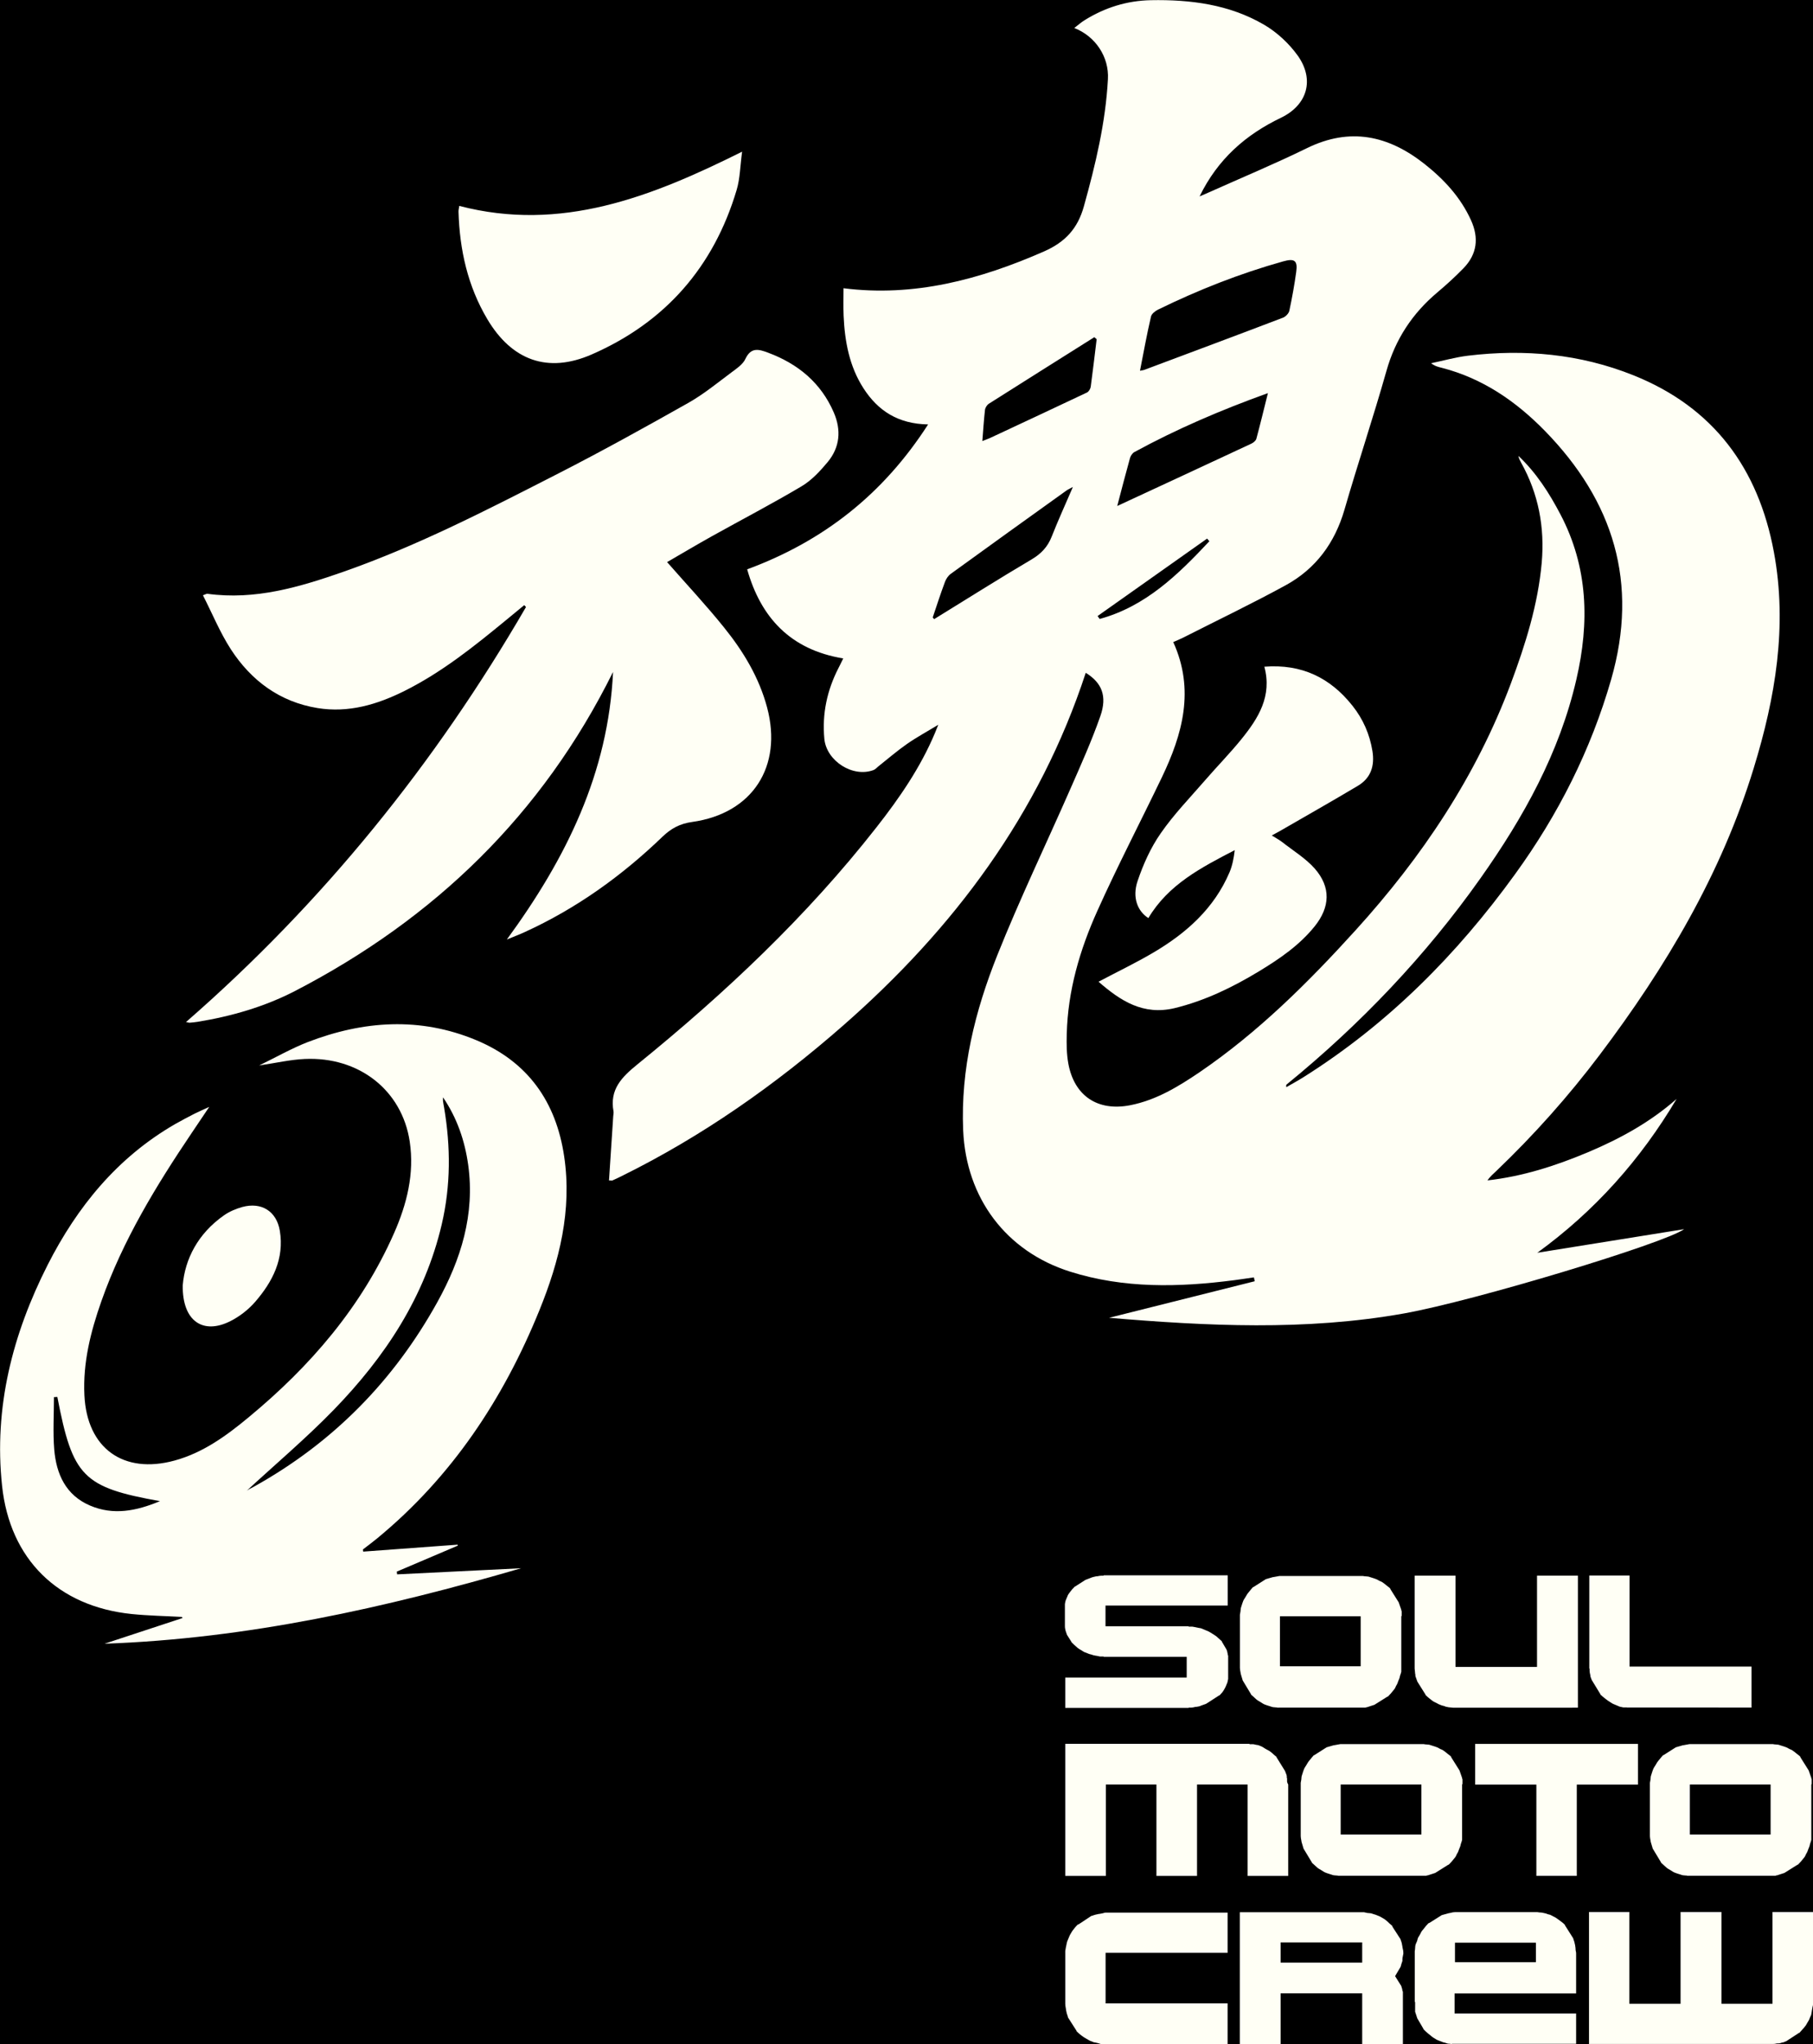 <?xml version="1.0" encoding="utf-8"?>
<!-- Generator: Adobe Illustrator 24.0.2, SVG Export Plug-In . SVG Version: 6.00 Build 0)  -->
<svg version="1.1" xmlns="http://www.w3.org/2000/svg" xmlns:xlink="http://www.w3.org/1999/xlink" x="0px" y="0px"
	 viewBox="0 0 1928.8 2175" style="enable-background:new 0 0 1928.8 2175;" xml:space="preserve">
<style type="text/css">
	.st0{fill:#FFFFF5;}
	.st1{fill:none;stroke:#000000;stroke-width:10;stroke-miterlimit:10;}
</style>
<g id="Layer_1">
</g>
<g id="Layer_2">
	<rect x="-143.5" y="-460.3" width="2238.2" height="2838.2"/>
	<g>
		<g>
			<path class="st0" d="M1133.3,1817.1V1785h129.2v-22h-88.2l-0.3-0.4h-3.9c-1.2-0.3-2.1-0.5-2.7-0.6c-0.6-0.1-1.3-0.2-1.9-0.3
				c-0.6-0.1-1.2-0.3-1.9-0.4s-1.3-0.3-1.9-0.6c-0.6-0.2-1.3-0.4-1.9-0.5c-0.6-0.1-1.2-0.3-1.9-0.6c-0.6-0.3-1.3-0.5-1.9-0.8
				c-0.6-0.2-1.2-0.5-1.9-0.7c-0.6-0.2-1.3-0.5-1.9-1c-0.6-0.4-1.2-0.8-1.9-1.2c-0.6-0.4-1.3-0.7-1.9-1.1c-0.6-0.4-1.3-0.8-1.9-1.3
				c-0.6-0.5-1.2-1.1-1.9-1.7c-0.6-0.6-1.3-1.1-1.9-1.7c-0.6-0.5-1.5-1.4-2.8-2.7v-0.3l-4.8-7.6l-1.5-4.4c-0.3-1.3-0.5-2.2-0.6-2.9
				c-0.1-0.6-0.1-1.3-0.1-1.9c0-0.6,0-1,0-1.3v-22c0.2-1.3,0.3-2.2,0.5-2.8c0.1-0.6,0.3-1.2,0.6-1.9c0.2-0.6,0.5-1.3,0.8-1.9
				c0.3-0.6,0.5-1.2,0.8-1.9c0.2-0.6,0.5-1.3,0.9-1.9c0.4-0.6,0.8-1.3,1.3-1.9c0.5-0.6,1-1.2,1.5-1.9c0.5-0.6,1-1.3,1.5-1.9
				c0.5-0.6,1.4-1.5,2.7-2.8h0.3l10.9-7l5.9-2.3c1.3-0.5,2.2-0.8,2.9-0.9c0.6-0.1,1.5-0.3,2.5-0.6h0.7c1.3-0.2,2.2-0.3,2.8-0.5
				c0.6-0.1,1.2-0.2,1.9-0.2c0.6,0,1.3,0,2.1,0h0.4l0.3-0.4h131.9v32.2h-130v22h88.2l0.4,0.4h3.7c1.2,0.2,2.1,0.3,2.8,0.5
				c0.6,0.1,1.3,0.3,1.9,0.4c0.6,0.1,1.3,0.3,1.9,0.4c0.6,0.1,1.2,0.3,1.9,0.3c0.6,0.1,1.3,0.3,1.9,0.6c0.6,0.3,1.2,0.5,1.9,0.8
				c0.6,0.2,1.3,0.5,1.9,0.8c0.6,0.3,1.2,0.5,1.9,0.8c0.6,0.2,1.3,0.5,1.9,0.9c0.6,0.4,1.3,0.7,1.9,1.1c0.6,0.4,1.2,0.8,1.9,1.2
				c0.6,0.4,1.3,0.8,1.9,1.2c0.6,0.4,1.2,0.8,1.9,1.3c0.6,0.5,1.3,1.1,1.9,1.7c0.6,0.6,1.2,1.1,1.9,1.7c0.6,0.5,1.3,1.1,2.1,1.9v0.4
				l4.9,8.3c0.5,1.2,0.8,2.1,0.9,2.8c0.1,0.6,0.3,1.5,0.5,2.5v0.7l0.4,0.4v25c-0.3,1.2-0.5,2.1-0.6,2.8c-0.1,0.6-0.3,1.3-0.6,1.9
				c-0.3,0.6-0.5,1.3-0.8,1.9c-0.2,0.6-0.5,1.2-0.8,1.9c-0.3,0.6-0.6,1.3-1,1.9c-0.4,0.6-0.7,1.2-1.1,1.9c-0.4,0.6-0.8,1.3-1.3,1.9
				c-0.5,0.6-1.1,1.2-1.7,1.9c-0.6,0.6-1,1.1-1.3,1.4h-0.4l-13.8,8.9l-5,1.8c-1.2,0.6-2.1,0.9-2.8,1s-1.6,0.3-2.7,0.5h-0.8
				c-1.2,0.3-2.1,0.5-2.8,0.6c-0.6,0.1-1.3,0.2-1.9,0.2c-0.6,0-1.3,0-2.1,0h-0.3l-0.4,0.3H1133.3z"/>
			<path class="st0" d="M1359.9,1817.1c-1.5-0.3-2.6-0.4-3.3-0.4c-0.7,0-1.5-0.1-2.2-0.2c-0.7-0.1-1.5-0.3-2.2-0.6
				c-0.7-0.3-1.5-0.5-2.2-0.7c-0.7-0.2-1.5-0.4-2.2-0.7s-1.5-0.5-2.2-0.8c-0.7-0.3-1.5-0.6-2.2-1.1c-0.7-0.5-1.5-0.9-2.2-1.4
				c-0.7-0.5-1.5-0.9-2.2-1.3c-0.7-0.4-1.5-0.9-2.2-1.5c-0.7-0.6-1.5-1.3-2.2-2c-0.7-0.7-1.5-1.4-2.2-2c-0.7-0.6-1.2-1-1.5-1.3v-0.4
				l-8.8-14.6l-2.2-7.4v-0.4c-0.3-1.5-0.5-2.6-0.6-3.3c-0.1-0.7-0.2-1.5-0.2-2.2c0-0.7,0-1.5,0-2.2c0-0.7,0-1.5,0-2.2
				c0-0.7,0-1.5,0-2.2c0-0.7,0-1.5,0-2.2c0-0.7,0-1.5,0-2.2c0-0.7,0-1.5,0-2.2c0-0.7,0-1.5,0-2.2c0-0.7,0-1.5,0-2.2
				c0-0.7,0-1.5,0-2.2c0-0.7,0-1.5,0-2.2c0-0.7,0-1.5,0-2.2c0-0.7,0-1.5,0-2.2c0-0.7,0-1.5,0-2.2c0-0.7,0-1.5,0-2.2
				c0-0.7,0-1.5,0-2.2c0-0.7,0-1.5,0-2.2c0-0.7,0-1.5,0-2.2c0-0.7,0-1.5,0-2.2c0-0.7,0-1.5,0-2.2c0-0.7,0-1.5,0-2.2
				c0-0.7,0-1.5,0-2.2c0-0.7,0-1.5,0-2.2c0-0.7,0-1.5,0-2.2c0-0.7,0-1.5,0-2.2c0-0.7,0-1.5,0-2.2c0-0.7,0-1.3,0-1.7
				c0.3-1.5,0.5-2.6,0.6-3.3c0.1-0.7,0.2-1.5,0.2-2.2c0-0.7,0.1-1.5,0.4-2.2c0.3-0.7,0.5-1.5,0.7-2.2c0.2-0.7,0.4-1.5,0.7-2.2
				c0.3-0.7,0.6-1.5,0.8-2.2c0.3-0.7,0.6-1.5,1.1-2.2c0.5-0.7,0.9-1.5,1.4-2.2c0.5-0.7,0.9-1.5,1.3-2.2c0.4-0.7,0.9-1.5,1.5-2.2
				c0.6-0.7,1.2-1.5,1.8-2.2c0.6-0.7,1.2-1.5,1.8-2.2c0.6-0.7,1.2-1.4,1.7-1.9h0.4l13.2-8.4l7.6-2.2h0.4c1.5-0.3,2.6-0.5,3.3-0.6
				s1.8-0.3,3.3-0.6h88.5c1.5,0.3,2.6,0.4,3.3,0.4c0.7,0,1.5,0.1,2.2,0.2c0.7,0.1,1.5,0.3,2.2,0.6c0.7,0.3,1.5,0.5,2.2,0.7
				c0.7,0.2,1.5,0.4,2.2,0.7c0.7,0.3,1.5,0.6,2.2,0.8c0.7,0.3,1.5,0.6,2.2,1.1c0.7,0.5,1.5,0.8,2.2,1.1c0.7,0.3,1.5,0.6,2.2,1.1
				c0.7,0.5,1.5,1,2.2,1.6c0.7,0.6,1.5,1.2,2.2,1.8c0.7,0.6,1.5,1.2,2.2,1.7c0.7,0.5,1.4,1.1,1.9,1.8v0.4l8.8,14l2.8,8v0.8l0.4,0.5
				v5.2l-0.4,0.4v59c-0.4,1.5-0.7,2.6-1,3.3c-0.3,0.7-0.5,1.5-0.6,2.2c-0.1,0.7-0.4,1.5-0.7,2.2c-0.3,0.7-0.6,1.5-0.9,2.2
				c-0.3,0.7-0.6,1.5-0.8,2.2c-0.3,0.7-0.6,1.5-1.1,2.2c-0.5,0.7-0.8,1.5-1.1,2.2c-0.3,0.7-0.7,1.5-1.3,2.2
				c-0.6,0.7-1.2,1.5-1.8,2.2c-0.6,0.7-1.2,1.5-1.8,2.2c-0.6,0.7-1.6,1.8-3.1,3.3h-0.4l-14,8.8l-8,2.6h-0.8l-0.6,0.4H1359.9z
				 M1447.6,1773v-53.2h-85.9v53.2H1447.6z"/>
			<path class="st0" d="M1546.1,1817.1c-1.3-0.2-2.3-0.3-3-0.3s-1.4-0.1-2-0.2c-0.6-0.1-1.3-0.3-2-0.4c-0.7-0.1-1.4-0.3-2-0.6
				c-0.6-0.3-1.3-0.5-1.9-0.6c-0.6-0.1-1.3-0.3-2-0.6c-0.7-0.3-1.4-0.5-2-0.8c-0.6-0.2-1.3-0.6-2-1c-0.7-0.4-1.4-0.8-2-1
				c-0.6-0.3-1.3-0.6-2-1c-0.7-0.4-1.4-0.9-2-1.4c-0.6-0.5-1.3-1-2-1.6c-0.7-0.5-1.4-1.1-2-1.6c-0.6-0.5-1.5-1.3-2.6-2.4v-0.4
				l-8.7-13.9l-2.1-5.9v-1.2c-0.3-1.4-0.4-2.4-0.4-3c0-0.6-0.1-1.3-0.2-1.9c-0.1-0.6-0.2-1.3-0.2-2c0-0.7,0-1.4,0-2c0-0.6,0-1.3,0-2
				c0-0.7,0-1.4,0-2c0-0.6,0-1.3,0-2c0-0.7,0-1.4,0-2c0-0.6,0-1.3,0-2c0-0.7,0-1.4,0-2c0-0.6,0-1.3,0-2c0-0.7,0-1.4,0-2
				c0-0.6,0-1.3,0-2c0-0.7,0-1.4,0-2c0-0.6,0-1.3,0-1.9c0-0.6,0-1.3,0-2c0-0.7,0-1.4,0-2c0-0.6,0-1.3,0-2c0-0.7,0-1.4,0-2
				c0-0.6,0-1.3,0-2c0-0.7,0-1.4,0-2c0-0.6,0-1.3,0-2c0-0.7,0-1.4,0-2c0-0.6,0-1.3,0-2c0-0.7,0-1.4,0-2c0-0.6,0-1.3,0-2
				c0-0.7,0-1.4,0-2c0-0.6,0-1.3,0-1.9c0-0.6,0-1.3,0-2c0-0.7,0-1.4,0-2c0-0.6,0-1.3,0-2c0-0.7,0-1.4,0-2c0-0.6,0-1.3,0-2
				c0-0.7,0-1.4,0-2c0-0.6,0-1.3,0-2c0-0.7,0-1.4,0-2c0-0.6,0-1.3,0-2c0-0.7,0-1.4,0-2c0-0.6,0-1.3,0-2c0-0.7,0-1.4,0-2
				c0-0.6,0-1.3,0-2c0-0.7,0-1.4,0-2c0-0.6,0-1.3,0-1.9c0-0.6,0-1.3,0-2c0-0.7,0-1.4,0-2c0-0.6,0-1.3,0-2c0-0.7,0-1.4,0-2
				c0-0.6,0-1.3,0-2c0-0.7,0-1.4,0-2c0-0.6,0-1.3,0-2c0-0.7,0-1.4,0-2c0-0.6,0-1.7,0-3h43.5v97.1h86.7v-97.1h43.5v140.5H1546.1z"/>
			<path class="st0" d="M1731.4,1817.1l-0.4-0.3h-3.9c-1.3-0.3-2.2-0.5-2.9-0.6s-1.3-0.3-1.9-0.6c-0.6-0.3-1.3-0.5-1.9-0.8
				c-0.6-0.2-1.3-0.5-1.9-0.8c-0.6-0.3-1.3-0.5-1.9-0.8c-0.6-0.2-1.3-0.6-1.9-1c-0.6-0.4-1.3-0.8-1.9-1.2c-0.6-0.4-1.3-0.8-1.9-1.2
				c-0.6-0.4-1.3-0.9-1.9-1.4c-0.6-0.5-1.3-1-1.9-1.5c-0.6-0.5-1.3-1-1.9-1.5c-0.6-0.5-1.5-1.3-2.6-2.3v-0.4l-9.2-15.1
				c-0.5-1.3-0.8-2.2-1.1-2.9c-0.3-0.6-0.4-1.3-0.4-2.1c-0.3-1.3-0.5-2.2-0.6-2.9c-0.1-0.6-0.2-1.3-0.2-1.9c0-0.6,0-1.1,0-1.4v-0.8
				l-0.3-0.3v-98.9h42.8v96.9h129.8v43.6H1731.4z"/>
			<path class="st0" d="M1133.3,1996v-140.5h195.8l0.3,0.4h3.9c1.3,0.3,2.2,0.5,2.8,0.6c0.6,0.1,1.2,0.3,1.9,0.3
				c0.6,0.1,1.3,0.3,1.9,0.6c0.6,0.3,1.3,0.5,1.9,0.8c0.6,0.2,1.3,0.6,1.9,1c0.6,0.4,1.3,0.8,1.9,1.2c0.6,0.4,1.2,0.7,1.9,1.1
				c0.6,0.4,1.3,0.7,1.9,1c0.6,0.3,1.3,0.7,1.9,1.2c0.6,0.5,1.3,1,1.9,1.5c0.6,0.5,1.2,1.1,1.9,1.7c0.6,0.6,1.6,1.4,2.9,2.4v0.4
				l9.1,14.7c0.5,1.3,0.8,2.2,1.1,2.9c0.3,0.6,0.6,1.5,0.8,2.5v1.9l0.3,0.4v3.7c0.3,1.3,0.7,2.3,1.2,3v97.3h-43.2v-97.3h-53.8v97.3
				h-43.2v-97.3h-53.8v97.3H1133.3z"/>
			<path class="st0" d="M1424.6,1996c-1.5-0.3-2.6-0.4-3.3-0.4s-1.5-0.1-2.2-0.2s-1.5-0.3-2.2-0.6c-0.7-0.3-1.5-0.5-2.2-0.7
				c-0.7-0.2-1.5-0.4-2.2-0.7c-0.7-0.3-1.5-0.5-2.2-0.8c-0.7-0.3-1.5-0.6-2.2-1.1c-0.7-0.5-1.5-0.9-2.2-1.4
				c-0.7-0.5-1.5-0.9-2.2-1.3c-0.7-0.4-1.5-0.9-2.2-1.5c-0.7-0.6-1.5-1.3-2.2-2c-0.7-0.7-1.5-1.4-2.2-2c-0.7-0.6-1.2-1-1.5-1.3v-0.4
				l-8.8-14.6l-2.2-7.4v-0.4c-0.3-1.5-0.5-2.6-0.6-3.3c-0.1-0.7-0.2-1.5-0.2-2.2c0-0.7,0-1.5,0-2.2c0-0.7,0-1.5,0-2.2
				c0-0.7,0-1.5,0-2.2c0-0.7,0-1.5,0-2.2c0-0.7,0-1.5,0-2.2c0-0.7,0-1.5,0-2.2c0-0.7,0-1.5,0-2.2c0-0.7,0-1.5,0-2.2
				c0-0.7,0-1.5,0-2.2c0-0.7,0-1.5,0-2.2c0-0.7,0-1.5,0-2.2c0-0.7,0-1.5,0-2.2c0-0.7,0-1.5,0-2.2c0-0.7,0-1.5,0-2.2
				c0-0.7,0-1.5,0-2.2c0-0.7,0-1.5,0-2.2c0-0.7,0-1.5,0-2.2c0-0.7,0-1.5,0-2.2c0-0.7,0-1.5,0-2.2c0-0.7,0-1.5,0-2.2
				c0-0.7,0-1.5,0-2.2c0-0.7,0-1.5,0-2.2c0-0.7,0-1.5,0-2.2c0-0.7,0-1.5,0-2.2c0-0.7,0-1.5,0-2.2c0-0.7,0-1.3,0-1.7
				c0.3-1.5,0.5-2.6,0.6-3.3c0.1-0.7,0.2-1.5,0.2-2.2c0-0.7,0.1-1.5,0.4-2.2c0.3-0.7,0.5-1.5,0.7-2.2c0.2-0.7,0.4-1.5,0.7-2.2
				c0.3-0.7,0.6-1.5,0.8-2.2c0.3-0.7,0.6-1.5,1.1-2.2c0.5-0.7,0.9-1.5,1.4-2.2c0.5-0.7,0.9-1.5,1.3-2.2c0.4-0.7,0.9-1.5,1.5-2.2
				c0.6-0.7,1.2-1.5,1.8-2.2c0.6-0.7,1.2-1.5,1.8-2.2c0.6-0.7,1.2-1.4,1.7-1.9h0.4l13.2-8.4l7.6-2.2h0.4c1.5-0.3,2.6-0.5,3.3-0.6
				s1.8-0.3,3.3-0.6h88.5c1.5,0.3,2.6,0.4,3.3,0.4c0.7,0,1.5,0.1,2.2,0.2s1.5,0.3,2.2,0.6c0.7,0.3,1.5,0.5,2.2,0.7
				c0.7,0.2,1.5,0.4,2.2,0.7c0.7,0.3,1.5,0.6,2.2,0.8c0.7,0.3,1.5,0.6,2.2,1.1c0.7,0.5,1.5,0.8,2.2,1.1c0.7,0.3,1.5,0.6,2.2,1.1
				c0.7,0.5,1.5,1,2.2,1.6c0.7,0.6,1.5,1.2,2.2,1.8c0.7,0.6,1.5,1.2,2.2,1.7c0.7,0.5,1.4,1.1,1.9,1.8v0.4l8.8,14l2.8,8v0.8l0.4,0.5
				v5.2l-0.4,0.4v59c-0.4,1.5-0.7,2.6-1,3.3c-0.3,0.7-0.5,1.5-0.6,2.2c-0.1,0.7-0.4,1.5-0.7,2.2c-0.3,0.7-0.6,1.5-0.9,2.2
				c-0.3,0.7-0.6,1.5-0.8,2.2c-0.3,0.7-0.6,1.5-1.1,2.2c-0.5,0.7-0.8,1.5-1.1,2.2c-0.3,0.7-0.7,1.5-1.3,2.2
				c-0.6,0.7-1.2,1.5-1.8,2.2c-0.6,0.7-1.2,1.5-1.8,2.2c-0.6,0.7-1.6,1.8-3.1,3.3h-0.4l-14,8.8l-8,2.6h-0.8l-0.6,0.4H1424.6z
				 M1512.2,1952v-53.2h-85.9v53.2H1512.2z"/>
			<path class="st0" d="M1634.5,1996v-97.1h-65.1v-43.3h173.2v43.3h-65.1v97.1H1634.5z"/>
			<path class="st0" d="M1796.1,1996c-1.5-0.3-2.6-0.4-3.3-0.4s-1.5-0.1-2.2-0.2s-1.5-0.3-2.2-0.6c-0.7-0.3-1.5-0.5-2.2-0.7
				c-0.7-0.2-1.5-0.4-2.2-0.7c-0.7-0.3-1.5-0.5-2.2-0.8c-0.7-0.3-1.5-0.6-2.2-1.1c-0.7-0.5-1.5-0.9-2.2-1.4
				c-0.7-0.5-1.5-0.9-2.2-1.3c-0.7-0.4-1.5-0.9-2.2-1.5c-0.7-0.6-1.5-1.3-2.2-2c-0.7-0.7-1.5-1.4-2.2-2c-0.7-0.6-1.2-1-1.5-1.3v-0.4
				l-8.8-14.6l-2.2-7.4v-0.4c-0.3-1.5-0.5-2.6-0.6-3.3c-0.1-0.7-0.2-1.5-0.2-2.2c0-0.7,0-1.5,0-2.2c0-0.7,0-1.5,0-2.2
				c0-0.7,0-1.5,0-2.2c0-0.7,0-1.5,0-2.2c0-0.7,0-1.5,0-2.2c0-0.7,0-1.5,0-2.2c0-0.7,0-1.5,0-2.2c0-0.7,0-1.5,0-2.2
				c0-0.7,0-1.5,0-2.2c0-0.7,0-1.5,0-2.2c0-0.7,0-1.5,0-2.2c0-0.7,0-1.5,0-2.2c0-0.7,0-1.5,0-2.2c0-0.7,0-1.5,0-2.2
				c0-0.7,0-1.5,0-2.2c0-0.7,0-1.5,0-2.2c0-0.7,0-1.5,0-2.2c0-0.7,0-1.5,0-2.2c0-0.7,0-1.5,0-2.2c0-0.7,0-1.5,0-2.2
				c0-0.7,0-1.5,0-2.2c0-0.7,0-1.5,0-2.2c0-0.7,0-1.5,0-2.2c0-0.7,0-1.5,0-2.2c0-0.7,0-1.5,0-2.2c0-0.7,0-1.3,0-1.7
				c0.3-1.5,0.5-2.6,0.6-3.3c0.1-0.7,0.2-1.5,0.2-2.2c0-0.7,0.1-1.5,0.4-2.2c0.3-0.7,0.5-1.5,0.7-2.2c0.2-0.7,0.4-1.5,0.7-2.2
				c0.3-0.7,0.6-1.5,0.8-2.2c0.3-0.7,0.6-1.5,1.1-2.2c0.5-0.7,0.9-1.5,1.4-2.2c0.5-0.7,0.9-1.5,1.3-2.2c0.4-0.7,0.9-1.5,1.5-2.2
				c0.6-0.7,1.2-1.5,1.8-2.2c0.6-0.7,1.2-1.5,1.8-2.2c0.6-0.7,1.2-1.4,1.7-1.9h0.4l13.2-8.4l7.6-2.2h0.4c1.5-0.3,2.6-0.5,3.3-0.6
				c0.7-0.1,1.8-0.3,3.3-0.6h88.5c1.5,0.3,2.6,0.4,3.3,0.4s1.5,0.1,2.2,0.2s1.5,0.3,2.2,0.6c0.7,0.3,1.5,0.5,2.2,0.7
				c0.7,0.2,1.5,0.4,2.2,0.7c0.7,0.3,1.5,0.6,2.2,0.8c0.7,0.3,1.5,0.6,2.2,1.1c0.7,0.5,1.5,0.8,2.2,1.1c0.7,0.3,1.5,0.6,2.2,1.1
				c0.7,0.5,1.5,1,2.2,1.6c0.7,0.6,1.5,1.2,2.2,1.8c0.7,0.6,1.5,1.2,2.2,1.7c0.7,0.5,1.4,1.1,1.9,1.8v0.4l8.8,14l2.8,8v0.8l0.4,0.5
				v5.2l-0.4,0.4v59c-0.4,1.5-0.7,2.6-1,3.3c-0.3,0.7-0.5,1.5-0.6,2.2c-0.1,0.7-0.4,1.5-0.7,2.2c-0.3,0.7-0.6,1.5-0.9,2.2
				c-0.3,0.7-0.6,1.5-0.8,2.2c-0.3,0.7-0.6,1.5-1.1,2.2c-0.5,0.7-0.8,1.5-1.1,2.2c-0.3,0.7-0.7,1.5-1.3,2.2
				c-0.6,0.7-1.2,1.5-1.8,2.2c-0.6,0.7-1.2,1.5-1.8,2.2c-0.6,0.7-1.6,1.8-3.1,3.3h-0.4l-14,8.8l-8,2.6h-0.8l-0.6,0.4H1796.1z
				 M1883.7,1952v-53.2h-85.9v53.2H1883.7z"/>
			<path class="st0" d="M1171.3,2175c-1.7-0.5-2.9-0.9-3.6-1.1c-0.8-0.2-1.8-0.4-3.1-0.7h-0.6c-1.6-0.6-2.7-1.1-3.6-1.4
				c-0.8-0.3-1.6-0.7-2.4-1.2c-0.8-0.5-1.6-1-2.4-1.4c-0.8-0.5-1.6-0.9-2.4-1.4c-0.8-0.5-1.6-1.1-2.4-1.7c-0.8-0.6-1.6-1.3-2.4-1.9
				c-0.8-0.6-1.8-1.6-3.1-2.9v-0.4l-9.2-14.4v-0.6c-0.6-1.6-1-2.8-1.2-3.6c-0.1-0.8-0.4-2-0.8-3.6v-0.5c-0.3-1.6-0.5-2.8-0.6-3.6
				c-0.1-0.8-0.2-1.6-0.2-2.4c0-0.8,0-1.6,0-2.4c0-0.8,0-1.6,0-2.4c0-0.8,0-1.6,0-2.3c0-0.8,0-1.6,0-2.4c0-0.8,0-1.6,0-2.4
				c0-0.8,0-1.6,0-2.4c0-0.8,0-1.6,0-2.4c0-0.8,0-1.6,0-2.4c0-0.8,0-1.6,0-2.4c0-0.8,0-1.6,0-2.4c0-0.8,0-1.6,0-2.4
				c0-0.8,0-1.6,0-2.4c0-0.8,0-1.6,0-2.4c0-0.8,0-1.6,0-2.4c0-0.8,0-1.6,0-2.4c0-0.8,0-1.6,0-2.4c0-0.8,0-1.6,0-2.4
				c0-0.8,0-1.6,0-2.4c0-0.8,0-1.6,0-2.4c0-0.8,0-1.6,0-2.4c0-0.8,0-1.6,0-2.4c0-0.8,0-1.6,0-2.3c0-0.8,0-2,0-3.6
				c0.3-1.6,0.5-2.8,0.6-3.6c0.1-0.8,0.3-1.6,0.5-2.4c0.2-0.8,0.3-1.6,0.5-2.4c0.1-0.8,0.4-1.6,0.7-2.4c0.3-0.8,0.6-1.6,1-2.4
				c0.3-0.8,0.6-1.6,1-2.4c0.3-0.8,0.7-1.6,1.2-2.4c0.5-0.8,1-1.6,1.4-2.4c0.5-0.8,1-1.6,1.7-2.4c0.6-0.8,1.3-1.6,1.9-2.4
				c0.6-0.8,1.6-1.8,2.9-3.1h0.6l13.9-9.2h0.6c1.6-0.6,2.7-1,3.6-1.2c0.8-0.1,2-0.4,3.6-0.8h0.5c1.6-0.3,2.8-0.5,3.6-0.7
				c0.8-0.2,1.7-0.4,2.6-0.7h130.3v42.8h-129.8v53.8h129.8v43.8H1171.3z"/>
			<path class="st0" d="M1319,2175v-140.3h132.1c1.6,0.4,2.8,0.6,3.6,0.8c0.8,0.1,1.6,0.2,2.5,0.2s1.7,0.2,2.5,0.5
				c0.8,0.3,1.6,0.6,2.4,0.8c0.8,0.2,1.6,0.4,2.4,0.8c0.8,0.3,1.7,0.6,2.5,1c0.8,0.3,1.6,0.7,2.4,1.2c0.8,0.5,1.6,1,2.4,1.4
				c0.8,0.5,1.7,1,2.5,1.7c0.8,0.6,1.7,1.4,2.5,2.2c0.8,0.8,1.6,1.6,2.4,2.2c0.8,0.6,1.5,1.3,2.1,1.9v0.6l8.8,13.6v0.5
				c0.6,1.6,1.1,2.8,1.2,3.6c0.2,0.8,0.4,2.1,0.7,3.7v0.4c0.4,1.7,0.6,2.9,0.8,3.7c0.1,0.8,0.2,1.9,0.2,3.2
				c-0.3,1.7-0.5,2.9-0.7,3.6c-0.2,0.8-0.3,1.6-0.3,2.4c0,0.8,0,1.4,0,1.8c-0.6,1.6-1,2.8-1.2,3.6c-0.1,0.8-0.4,1.7-0.8,2.8
				l-5.8,9.8l6.7,10.7v0.4c0.6,1.7,1,2.9,1,3.6c0,0.8,0.2,1.4,0.6,1.7v56h-43.3v-54.1h-86.8v54.1H1319z M1449.2,2088.3v-21.5h-86.8
				v21.5H1449.2z"/>
			<path class="st0" d="M1544.6,2175c-1.6-0.3-2.7-0.4-3.4-0.4c-0.7,0-1.5-0.2-2.3-0.5c-0.8-0.3-1.6-0.6-2.3-0.7s-1.6-0.4-2.3-0.7
				c-0.8-0.3-1.6-0.6-2.3-0.9c-0.8-0.3-1.6-0.6-2.3-0.9c-0.8-0.3-1.6-0.7-2.3-1.2c-0.8-0.5-1.5-0.9-2.3-1.4c-0.7-0.5-1.5-1-2.3-1.7
				c-0.8-0.6-1.6-1.3-2.3-1.9c-0.8-0.6-1.6-1.2-2.3-1.9c-0.8-0.6-1.6-1.4-2.3-2.1c-0.8-0.8-1.3-1.3-1.6-1.6v-0.4l-6.5-11.1l-2.3-7
				v-10.2l-0.4-0.4v-53.8c0.3-1.6,0.4-2.7,0.4-3.5c0-0.8,0.1-1.6,0.2-2.3c0.1-0.8,0.4-1.5,0.7-2.3c0.3-0.7,0.6-1.5,1-2.3
				c0.3-0.8,0.6-1.6,0.7-2.3c0.1-0.8,0.4-1.6,0.9-2.3c0.5-0.8,0.9-1.6,1.4-2.3c0.5-0.8,0.8-1.6,1.2-2.3c0.3-0.8,0.8-1.5,1.4-2.3
				c0.6-0.7,1.3-1.5,1.9-2.3c0.6-0.8,1.2-1.6,1.8-2.3c0.6-0.8,1.7-1.9,3.2-3.5h0.6l13.3-8.4l8-2.2h0.4c1.6-0.4,2.7-0.6,3.5-0.8
				c0.8-0.1,1.6-0.2,2.3-0.2c0.8,0,1.5,0,2.3,0c0.7,0,1.5,0,2.3,0s1.6,0,2.3,0s1.6,0,2.3,0c0.8,0,1.6,0,2.3,0c0.8,0,1.6,0,2.3,0
				c0.8,0,1.5,0,2.3,0s1.5,0,2.3,0c0.8,0,1.6,0,2.3,0c0.8,0,1.6,0,2.3,0s1.6,0,2.3,0s1.6,0,2.3,0c0.8,0,1.5,0,2.3,0s1.5,0,2.3,0
				s1.6,0,2.3,0c0.8,0,1.6,0,2.3,0c0.8,0,1.6,0,2.3,0s1.6,0,2.3,0s1.6,0,2.3,0c0.8,0,1.5,0,2.3,0s1.5,0,2.3,0s1.6,0,2.3,0
				s1.6,0,2.3,0c0.8,0,1.6,0,2.3,0c0.8,0,1.6,0,2.3,0s1.5,0,2.3,0s1.5,0,2.3,0s1.6,0,2.3,0s1.6,0,2.3,0s1.6,0,2.3,0
				c0.8,0,1.6,0,2.3,0c0.8,0,1.5,0,2.3,0s1.5,0,2.3,0c0.8,0,1.6,0,2.3,0c0.8,0,1.6,0,2.3,0s1.6,0,2.3,0s1.6,0,2.3,0s1.6,0,2.5,0
				c1.6,0.3,2.7,0.4,3.4,0.4c0.7,0,1.5,0.1,2.3,0.3c0.8,0.2,1.6,0.3,2.3,0.5c0.8,0.1,1.6,0.4,2.3,0.7c0.8,0.3,1.6,0.6,2.3,0.7
				c0.8,0.1,1.6,0.4,2.3,0.9c0.8,0.5,1.6,0.8,2.3,1.2c0.8,0.3,1.5,0.7,2.3,1.2c0.7,0.5,1.5,1,2.3,1.6c0.8,0.6,1.6,1.1,2.3,1.7
				c0.8,0.5,1.6,1.1,2.3,1.7c0.8,0.6,1.8,1.5,3,2.8v0.4l8.8,13.9v0.4c0.6,1.6,1,2.7,1.2,3.5c0.1,0.8,0.4,1.9,0.8,3.5v0.4
				c0.3,1.6,0.4,2.7,0.4,3.5c0,0.8,0.1,1.6,0.3,2.3c0.2,0.8,0.3,1.6,0.3,2.3c0,0.8,0,1.5,0,2.3c0,0.7,0,1.5,0,2.3c0,0.8,0,1.6,0,2.3
				c0,0.8,0,1.6,0,2.3c0,0.8,0,1.6,0,2.3c0,0.8,0,1.6,0,2.3c0,0.8,0,1.5,0,2.3c0,0.7,0,1.5,0,2.3c0,0.8,0,1.6,0,2.3
				c0,0.8,0,1.6,0,2.3c0,0.8,0,1.6,0,2.3c0,0.8,0,1.6,0,2.3c0,0.8,0,1.6,0,2.3c0,0.8,0,1.5,0,2.3c0,0.7,0,1.5,0,2.3
				c0,0.8,0,1.6,0,2.3c0,0.8,0,1.6,0,2.3c0,0.8,0,1.9,0,3.5h-129.3v21.3h129.3v32.3H1544.6z M1634,2087.9v-20.8h-86.1v20.8H1634z"/>
			<path class="st0" d="M1690.5,2175v-140.5h42.9v97.6h54.5v-97.6h43.5v97.6h54.3v-97.6h43.1v98.9c-0.3,1.2-0.5,2.1-0.6,2.7
				c-0.1,0.6-0.2,1.2-0.3,1.8c-0.1,0.6-0.3,1.2-0.3,1.8c-0.1,0.6-0.2,1.2-0.3,1.8c-0.1,0.6-0.3,1.2-0.3,1.8
				c-0.1,0.6-0.3,1.2-0.6,1.7c-0.3,0.5-0.5,1.1-0.8,1.7c-0.2,0.6-0.5,1.2-0.7,1.8c-0.2,0.6-0.5,1.2-0.9,1.8
				c-0.4,0.6-0.7,1.2-1.1,1.8c-0.4,0.6-0.7,1.2-1,1.8c-0.3,0.6-0.7,1.2-1.2,1.8c-0.5,0.6-1,1.2-1.4,1.8c-0.5,0.6-1,1.2-1.6,1.8
				c-0.6,0.6-1.1,1.2-1.6,1.8c-0.5,0.6-1.1,1.3-1.8,2h-0.4l-13.5,8.8c-1.2,0.5-2.1,0.8-2.7,1.1c-0.6,0.3-1.2,0.4-1.9,0.4
				c-1.2,0.5-2.1,0.7-2.7,0.8c-0.6,0.1-1.5,0.1-2.7,0.1c-1.2,0.3-2.1,0.5-2.7,0.5c-0.6,0.1-1.2,0.1-1.8,0.1c-0.6,0-1.2,0-1.8,0
				c-0.6,0-1.2,0-1.8,0c-0.6,0-1.2,0-1.8,0c-0.6,0-1.2,0-1.8,0c-0.6,0-1.2,0-1.8,0c-0.6,0-1.2,0-1.8,0c-0.6,0-1.2,0-1.8,0
				c-0.6,0-1.2,0-1.7,0c-0.6,0-1.1,0-1.7,0c-0.6,0-1.2,0-1.8,0c-0.6,0-1.2,0-1.8,0c-0.6,0-1.2,0-1.8,0c-0.6,0-1.2,0-1.8,0
				c-0.6,0-1.2,0-1.8,0c-0.6,0-1.2,0-1.8,0c-0.6,0-1.2,0-1.8,0c-0.6,0-1.2,0-1.8,0c-0.6,0-1.2,0-1.8,0c-0.6,0-1.2,0-1.8,0
				c-0.6,0-1.2,0-1.8,0c-0.6,0-1.2,0-1.8,0c-0.6,0-1.2,0-1.7,0c-0.6,0-1.1,0-1.7,0c-0.6,0-1.2,0-1.8,0c-0.6,0-1.2,0-1.8,0
				c-0.6,0-1.2,0-1.8,0c-0.6,0-1.2,0-1.8,0c-0.6,0-1.2,0-1.8,0c-0.6,0-1.2,0-1.8,0c-0.6,0-1.2,0-1.8,0c-0.6,0-1.2,0-1.8,0
				c-0.6,0-1.2,0-1.8,0c-0.6,0-1.2,0-1.8,0c-0.6,0-1.2,0-1.8,0c-0.6,0-1.2,0-1.8,0c-0.6,0-1.2,0-1.7,0s-1.1,0-1.7,0
				c-0.6,0-1.2,0-1.8,0c-0.6,0-1.2,0-1.8,0c-0.6,0-1.2,0-1.8,0c-0.6,0-1.2,0-1.8,0c-0.6,0-1.2,0-1.8,0c-0.6,0-1.2,0-1.8,0
				c-0.6,0-1.2,0-1.8,0c-0.6,0-1.2,0-1.8,0c-0.6,0-1.2,0-1.8,0c-0.6,0-1.2,0-1.8,0c-0.6,0-1.2,0-1.8,0c-0.6,0-1.2,0-1.8,0
				c-0.6,0-1.2,0-1.7,0c-0.6,0-1.1,0-1.7,0c-0.6,0-1.2,0-1.8,0c-0.6,0-1.2,0-1.8,0c-0.6,0-1.2,0-1.8,0c-0.6,0-1.2,0-1.8,0
				c-0.6,0-1.2,0-1.8,0c-0.6,0-1.2,0-1.8,0c-0.6,0-1.2,0-1.8,0c-0.6,0-1.2,0-1.8,0c-0.6,0-1.2,0-1.8,0c-0.6,0-1.2,0-1.8,0
				c-0.6,0-1.2,0-1.8,0c-0.6,0-1.2,0-1.8,0c-0.6,0-1.2,0-1.8,0c-0.6,0-1.2,0-1.7,0s-1.1,0-1.7,0c-0.6,0-1.2,0-1.8,0
				c-0.6,0-1.2,0-1.8,0c-0.6,0-1.2,0-1.8,0c-0.6,0-1.2,0-1.8,0c-0.6,0-1.2,0-1.8,0c-0.6,0-1.2,0-1.8,0c-0.6,0-1.2,0-1.8,0
				c-0.6,0-1.2,0-1.8,0c-0.6,0-1.2,0-1.8,0c-0.6,0-1.2,0-1.8,0c-0.6,0-1.2,0-1.8,0c-0.6,0-1.2,0-1.8,0c-0.6,0-1.2,0-1.7,0
				c-0.6,0-1.1,0-1.7,0c-0.6,0-1.2,0-1.8,0c-0.6,0-1.2,0-1.8,0c-0.6,0-1.2,0-1.8,0c-0.6,0-1.2,0-1.8,0c-0.6,0-1.2,0-1.8,0
				c-0.6,0-1.2,0-1.8,0c-0.6,0-1.2,0-1.8,0c-0.6,0-1.2,0-1.8,0c-0.6,0-1.2,0-1.8,0c-0.6,0-1.2,0-1.8,0c-0.6,0-1.2,0-1.8,0
				c-0.6,0-1.2,0-1.8,0c-0.6,0-1.2,0-1.7,0c-0.6,0-1.1,0-1.7,0c-0.6,0-1.2,0-1.8,0c-0.6,0-1.2,0-1.8,0c-0.6,0-1.2,0-1.8,0
				c-0.6,0-1.2,0-1.8,0c-0.6,0-1.2,0-1.8,0c-0.6,0-1.2,0-1.8,0c-0.6,0-1.2,0-1.8,0c-0.6,0-1.2,0-1.8,0c-0.6,0-1.2,0-1.8,0
				c-0.6,0-1.2,0-1.8,0c-0.6,0-1.2,0-1.8,0c-0.6,0-1.2,0-1.8,0c-0.6,0-1.2,0-1.7,0c-0.6,0-1.1,0-1.7,0c-0.6,0-1.2,0-1.8,0
				C1691.5,2175,1691,2175,1690.5,2175z"/>
		</g>
		<g>
			<path class="st0" d="M647.9,1256.1c1.5-22.9,3-45.7,4.5-68.4c0.1-1.7,0.6-3.5,0.3-5.1c-4.3-23.4,8.7-36.5,25.6-50.2
				c93-75.5,179.9-157.3,254-251.9c24.5-31.2,46.9-63.7,62.4-100.6c1-2.5,2-4.9,3.5-8.7c-12,7.3-23.1,13.3-33.4,20.5
				c-10.6,7.4-20.4,15.9-30.5,23.9c-1.6,1.3-3,3-4.8,3.7c-22,8.5-50.3-9.5-52.5-33.2c-2.5-26.6,2.9-51.6,15-75.2
				c1.7-3.2,3.2-6.5,5.1-10.3c-56.6-9.3-87.8-44-102.2-94.8c81.2-30,144.7-79.9,192.5-154.2c-32.1-0.5-53.5-14.7-68.8-38.5
				c-15-23.3-19.9-49.8-21.1-77.1c-0.4-9.8-0.1-19.6-0.1-29.3c74.8,9.5,144.9-9.1,213.4-39.2c22.4-9.9,35.7-24.2,42.3-47.9
				c12.4-44.5,23.1-89.1,25.6-135.4c1.3-23.4-13-45.5-35.8-54.4c4-3,7.2-6,10.8-8.2c21.6-13.5,45.1-20.9,70.6-21.4
				c42.2-0.8,83.5,4.5,120.5,26.1c13.7,8,26.4,19.8,35.7,32.7c18.3,25.6,10.5,52.7-17.7,66.3c-37.5,18-67.2,43.9-86.6,83.7
				c4.3-1.9,7.1-3.1,9.9-4.3c34.8-15.6,70.1-30.3,104.4-47.1c45.8-22.4,86.4-13.5,124.8,16.7c20.9,16.5,38.6,35.6,49.7,60.1
				c8.5,18.8,6.5,36-8,51c-8.8,9-18.1,17.6-27.8,25.7c-26.6,22.4-44.7,49.8-54.2,83.6c-14,49.5-30.4,98.3-44.7,147.8
				c-10.3,35.3-30.5,62.7-62.4,80.2c-35.8,19.6-72.8,37.3-109.2,55.8c-3.3,1.7-6.7,3-10.5,4.7c23.1,50.9,9.9,98-12.2,144.1
				c-22.7,47.3-47,93.9-68.5,141.8c-18.7,41.5-31.5,85.1-32.6,131.2c-0.3,10.5-0.2,21.3,1.7,31.6c6.4,34.4,31.4,50.9,65.9,44.1
				c27.4-5.4,50.8-19.6,73.4-34.9c62.5-42.6,115.7-95.5,166.3-151.3c70.6-77.8,128.2-163.7,165.2-262.6
				c15.5-41.6,28.8-83.8,32.8-128.4c3.3-37.8-3.4-73.3-21.9-106.5c-1.2-2.2-2.5-4.5-2.9-7.2c19,17.9,32.8,39.5,44.8,62.4
				c29.4,56.1,30.9,114.9,16.9,175.3c-18,78.2-56.1,146.7-101.9,211.5c-58.5,82.8-127.8,155.5-206.2,219.5c-0.5,0.4-0.9,1-0.5,3
				c6-3.5,12-6.7,17.9-10.4c90-56.6,163.5-130.5,225.5-216.3c45.8-63.2,80.5-131.8,102.2-207.2c29.5-102.7,2.5-189.6-70.6-264.5
				c-30.8-31.5-66.2-55.8-109.5-67c-3.6-0.9-7.2-1.6-11.5-4.9c13-2.7,26-6.4,39.1-8c60.3-7.3,119.5-1.9,176.1,20.8
				c85.3,34.1,133,99.1,149.5,188.1c14.6,78.6,1.6,154.9-21.5,230.1c-34.4,112.4-93.5,211.7-163.8,304.9
				c-33.2,44-69.7,85-109.5,123.1c-3.4,3.3-7,6.2-9.9,10.5c37.3-4.2,72.2-15.4,106.3-29.7c34.3-14.4,66.7-32.1,94.9-57
				c-38.3,64.5-86.9,119.2-148.2,163.7c52.8-8.5,105.6-17,156.2-25.1c-20.5,14.9-222.7,76.2-298.2,89.7
				c-104.9,18.7-210.1,13.3-313.6,4.6c50.6-12.7,102.8-25.8,155-38.9c-0.3-1.4-0.6-2.7-0.9-4.1c-7,1-14.1,2.1-21.1,3
				c-58.7,7.6-117.1,9-174.4-9.1c-68.4-21.6-110.7-78.5-113.8-150.3c-2.8-65.2,12.6-127,36.3-186.4c24-60.1,52.1-118.5,78.1-177.8
				c11.1-25.3,22.4-50.5,31.5-76.5c7.6-21.6,1.5-35.7-15.5-46.2c-49.3,150.4-140.3,272.1-258.2,375.4
				c-71.9,63-149.6,117.7-235.5,160.1c-3.4,1.7-6.7,3.3-10.2,4.8C650.2,1256.2,649.1,1256,647.9,1256.1z M1212.8,394.5
				c2.5-0.5,3.8-0.6,5-1.1c49.1-18.4,98.2-36.7,147.2-55.4c2.8-1.1,6.1-4.5,6.7-7.4c2.9-13.6,5.4-27.4,7.3-41.2
				c1.7-12.1-1.7-14.7-13.8-11.3c-46.1,12.9-90.4,30.4-133.3,51.4c-3,1.5-6.8,4.5-7.4,7.4C1220.1,355.7,1216.7,374.7,1212.8,394.5z
				 M1188.6,538.4c47.6-22.1,95.2-44.1,142.6-66.3c2.2-1,4.8-3.1,5.4-5.2c4.2-15.6,8-31.4,12.3-48.6c-50,18-97.1,38.2-142.2,62.8
				c-2,1.1-3.8,3.9-4.5,6.2C1197.4,504.6,1192.9,522,1188.6,538.4z M992.3,657c0.5,0.6,1,1.2,1.5,1.8
				c34.5-21.2,68.7-42.9,103.6-63.5c10.3-6.1,17.2-13.4,21.5-24.4c6.7-17,14.2-33.5,22.5-52.7c-3.9,2.1-5.2,2.6-6.2,3.3
				c-41.3,29.6-82.5,59.2-123.7,89.1c-2.8,2-5.1,5.5-6.3,8.9C1000.6,631.8,996.5,644.5,992.3,657z M1166.7,360.9
				c-0.8-0.7-1.7-1.4-2.5-2.1c-37.4,23.6-74.9,47.1-112.2,70.8c-2,1.3-3.8,4.2-4.1,6.5c-1.2,10.7-1.9,21.5-2.8,33.2
				c3.6-1.4,6.1-2.3,8.5-3.4c34.3-16,68.5-32,102.7-48.2c2-0.9,3.8-4,4.1-6.2C1162.7,394.7,1164.6,377.8,1166.7,360.9z
				 M1286.6,575.9c-0.8-0.9-1.6-1.9-2.4-2.8c-38.8,27.5-77.7,55-116.5,82.4c0.7,1,1.4,2,2.2,3.1
				C1218.7,645.3,1253.3,611.5,1286.6,575.9z"/>
			<path class="st0" d="M652.2,715C576.8,867.1,462.1,977.6,314,1054.4c-32.5,16.8-67.7,27-104,32.9c-2.7,0.4-5.4,0.7-8.1,0.9
				c-0.9,0.1-1.7-0.3-4-0.7c146-127.3,265.2-275.2,361.7-441.6c-0.6-0.7-1.3-1.3-1.9-2c-6.6,5.5-13.3,10.9-19.9,16.4
				c-33.8,27.8-67.9,55.1-107.3,74.8c-29.2,14.6-59.8,23.7-92.8,18.3c-40.1-6.6-70.4-29.1-92.1-62.5c-11.5-17.8-19.7-37.9-29.7-57.5
				c3-1.1,3.9-1.7,4.7-1.6c50.8,7,98.1-7.1,145-23.5c79.4-27.9,153.9-66.4,228.6-104.6c46.7-23.9,92.7-49.4,138.4-75.2
				c16.2-9.2,30.9-21.3,45.9-32.5c5.4-4,11.9-8.4,14.5-14.1c6-12.8,14.4-10.3,24.2-6.6c31.8,11.9,56.1,31.9,69.8,63.5
				c8.2,18.9,6.6,37.1-6.5,52.9c-8,9.6-17,19.3-27.5,25.6c-31.3,18.6-63.7,35.5-95.5,53.2c-16.3,9.1-32.4,18.7-47.8,27.6
				c20.6,23.5,41.6,45.9,60.7,69.7c20.4,25.3,37.2,53.1,45.7,85c16.7,62.8-15.5,112.8-79.7,121.8c-13.1,1.8-22.4,6.9-31.6,15.7
				c-43.3,41.7-91.6,76.4-146.6,101.5c-5.4,2.5-11,4.6-19,7.9C602.5,913.2,647.2,822.4,652.2,715z"/>
			<path class="st0" d="M386.4,1651c33.5-2.5,66.9-4.9,100.4-7.4c0.1,0.3,0.2,0.7,0.3,1c-21.7,9.2-43.4,18.5-65,27.7
				c0.1,1,0.3,1.9,0.4,2.9c44-2.2,87.9-4.3,131.9-6.5c-144.4,42.1-290.5,74.9-443.2,80.3c28.5-9.4,55.7-18.3,82.9-27.3
				c-0.2-0.4-0.3-0.8-0.5-1.2c-17.8-1-35.7-1.3-53.5-3.1c-78.6-8.1-129.6-58.3-137.9-136.4c-8.9-83.4,11.1-161.3,48.5-235.1
				c31.5-62,74.2-114.3,135.4-149.7c6.8-3.9,13.8-7.5,20.7-11.1c4.2-2.1,8.5-4,15.8-7.3c-7.2,10.7-12.7,18.9-18.3,27.2
				c-38.2,56.7-73.7,114.8-96.5,179.7c-11.4,32.4-19.7,65.3-18,100c2.7,56.2,41.3,84.3,95.9,69.4c30.4-8.3,55.3-26.5,78.9-46.1
				c65.5-54.2,119.9-117.2,154.6-195.8c13.7-31.1,21.8-63.4,16.7-97.5c-8.2-54.6-54-90.6-111.8-87.9c-15.2,0.7-30.2,4.2-48.4,6.9
				c18.7-9.1,34.6-18.2,51.5-24.8c59.4-22.9,119.6-27.1,179.5-2.1c54.9,22.9,84.9,65.6,93.5,123.6c8.5,57.2-5,111.3-26.3,163.7
				c-38.3,94.4-93.2,177.3-172.5,242.7c-5,4.1-10.2,8-15.3,11.9C386.2,1649.6,386.3,1650.3,386.4,1651z M471.3,1167.6
				c0,1.4-0.1,2.7,0,4c0.3,2.4,0.8,4.7,1.2,7.1c7,41.5,7.1,82.7-2.5,123.9c-18.1,77.6-60.4,141.3-114.8,197.4
				c-29.8,30.7-62.7,58.4-94.1,87.5c2.2-2.4,5.8-3.8,9.2-5.7c83.9-46.7,148.6-112.5,195-196.3c25.1-45.3,40.1-93.2,32.8-146
				C494.5,1213.7,486.2,1189.5,471.3,1167.6z M61,1486.4c-1.2,0.1-2.4,0.1-3.6,0.2c0,18.6-1.2,37.4,0.3,55.8
				c2.2,26.1,12.3,48.6,38.1,59.6c24.8,10.6,49,5.9,74.4-4.7C88.2,1582.6,77.3,1571.3,61,1486.4z"/>
			<path class="st0" d="M1168.7,1044.6c19.8-10.5,39.5-19.9,58.3-31c35-20.6,64.6-46.9,81-85.3c3.1-7.3,4.6-15.2,5.6-23.7
				c-35.5,18.4-70.6,36.5-91.9,72.3c-11.3-7.2-17.4-21.7-11.5-39.3c6-17.8,14-35.7,24.7-51c13.9-20.1,31.2-37.9,47.2-56.4
				c12.7-14.7,26.4-28.6,38.6-43.7c17.9-22.1,32.9-45.7,24.4-77.1c39.8-3.1,70.2,11.8,93.8,41.6c11.2,14.1,18.3,30.2,21.2,48.2
				c2.5,15.7-1.6,28.7-15.6,37c-27.5,16.4-55.4,32.2-83.1,48.2c-2.3,1.3-4.6,2.5-8.4,4.6c4.6,2.8,8.1,4.7,11.2,7.1
				c11.7,9.2,24.9,17.2,34.6,28.2c17.2,19.7,16.3,40.8-0.1,61.3c-16.3,20.3-37.5,34.7-59.4,48c-28.1,17-57.3,31.2-89.6,39.1
				C1216.1,1080.7,1192,1064.9,1168.7,1044.6z"/>
			<path class="st0" d="M488.6,219.1c108.1,28.2,203.9-9.3,300.9-57.7c-2.1,15.7-2.2,28.7-5.8,40.7c-24.4,82-76.1,141-154.3,175.1
				c-46.8,20.4-84.9,6.2-110.9-37.5c-20.9-35.2-29.5-73.8-30.7-114.3C487.7,223.7,488.2,222,488.6,219.1z"/>
			<path class="st0" d="M194.4,1367.7c2.3-27.9,16.2-55.2,44-74.6c5.7-4,12.6-6.9,19.4-8.8c20.3-5.5,36.4,4.4,39.9,25.3
				c4.9,29.6-7.6,54.1-26.2,75.6c-7.2,8.3-16.6,15.6-26.3,20.5C216.1,1420.5,193.9,1405.9,194.4,1367.7z"/>
		</g>
	</g>
</g>
</svg>
